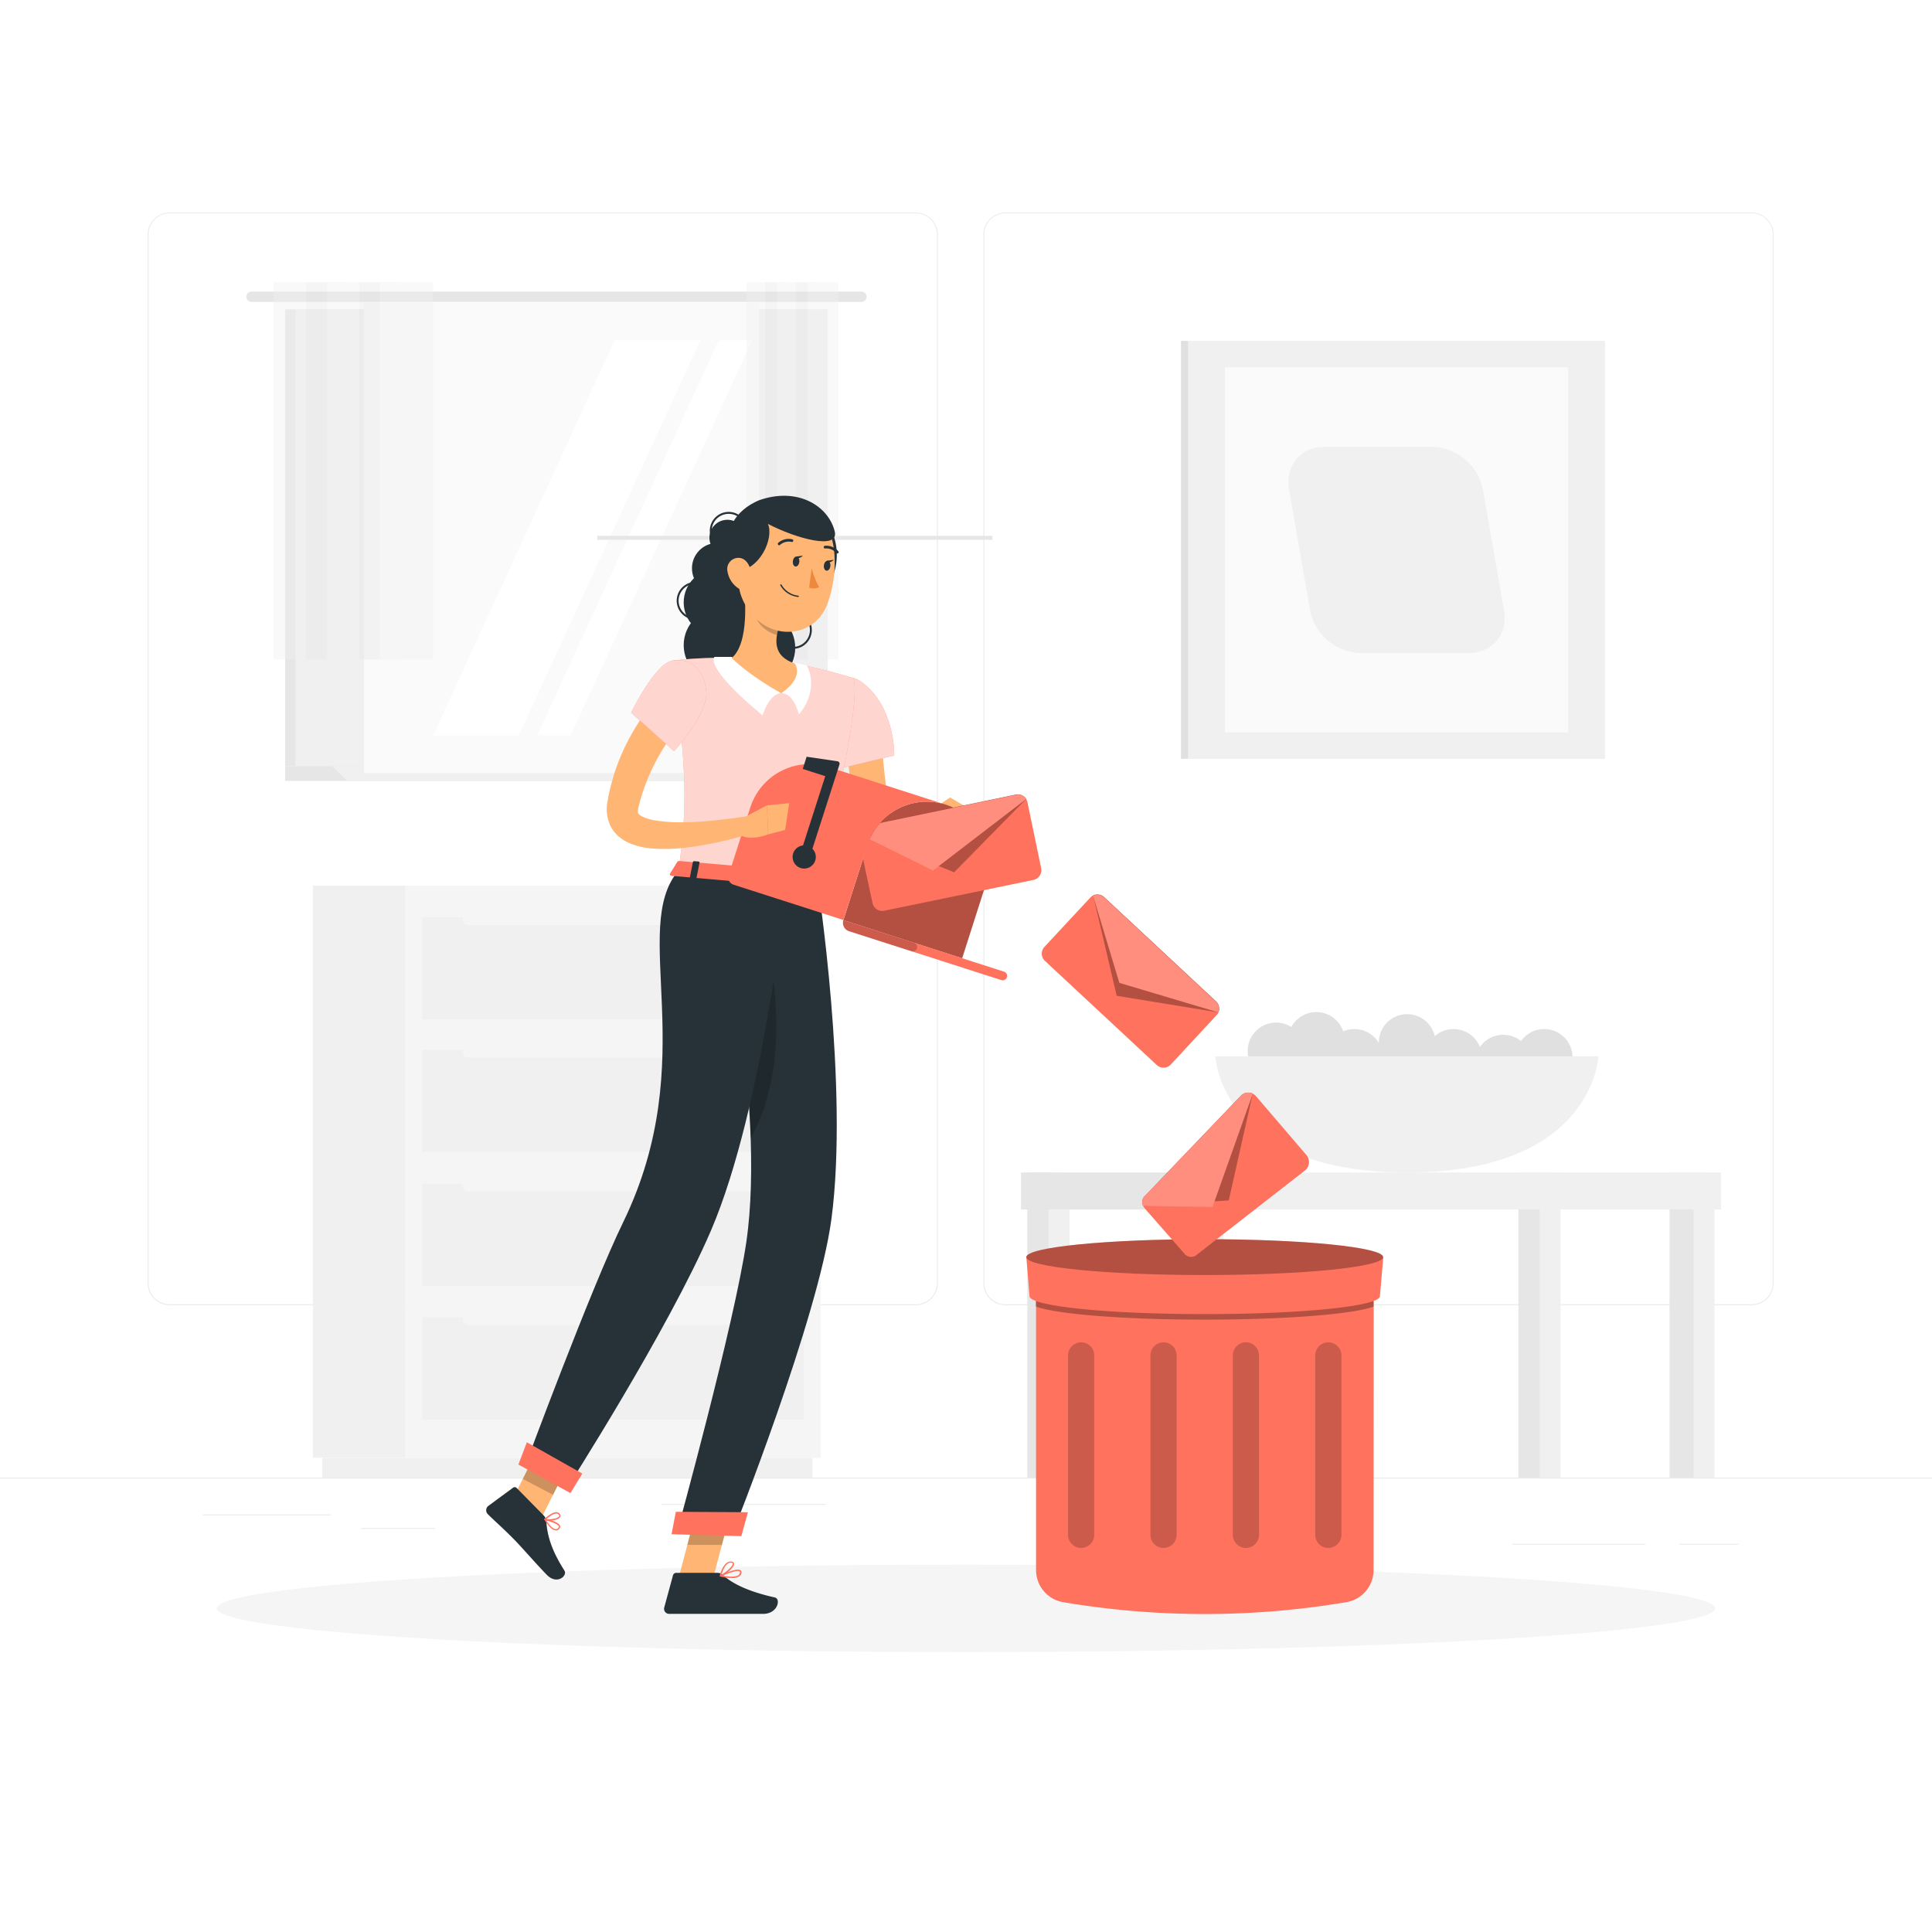 <svg class="animated" id="freepik_stories-inbox-cleanup" xmlns="http://www.w3.org/2000/svg" viewBox="0 0 500 500" version="1.1" xmlns:xlink="http://www.w3.org/1999/xlink" xmlns:svgjs="http://svgjs.com/svgjs"><style>svg#freepik_stories-inbox-cleanup:not(.animated) .animable {opacity: 0;}svg#freepik_stories-inbox-cleanup.animated #freepik--background-complete--inject-93 {animation: 1s 1 forwards cubic-bezier(.36,-0.01,.5,1.38) lightSpeedLeft,1.5s Infinite  linear floating;animation-delay: 0s,1s;}            @keyframes lightSpeedLeft {              from {                transform: translate3d(-50%, 0, 0) skewX(20deg);                opacity: 0;              }              60% {                transform: skewX(-10deg);                opacity: 1;              }              80% {                transform: skewX(2deg);              }              to {                opacity: 1;                transform: translate3d(0, 0, 0);              }            }                    @keyframes floating {                0% {                    opacity: 1;                    transform: translateY(0px);                }                50% {                    transform: translateY(-10px);                }                100% {                    opacity: 1;                    transform: translateY(0px);                }            }        </style><g id="freepik--background-complete--inject-93" class="animable" style="transform-origin: 250px 227.39px;"><rect y="382.4" width="500" height="0.25" style="fill: rgb(235, 235, 235); transform-origin: 250px 382.525px;" id="elklz51o9k8sm" class="animable"></rect><rect x="52.46" y="391.92" width="33.12" height="0.25" style="fill: rgb(235, 235, 235); transform-origin: 69.02px 392.045px;" id="elcwxyi53bpwg" class="animable"></rect><rect x="171.14" y="389.21" width="42.53" height="0.25" style="fill: rgb(235, 235, 235); transform-origin: 192.405px 389.335px;" id="el4wn1dfivwt4" class="animable"></rect><rect x="93.47" y="395.43" width="19.19" height="0.25" style="fill: rgb(235, 235, 235); transform-origin: 103.065px 395.555px;" id="el1knhwebc5oqi" class="animable"></rect><rect x="434.67" y="399.53" width="15.23" height="0.25" style="fill: rgb(235, 235, 235); transform-origin: 442.285px 399.655px;" id="elledktkbja5e" class="animable"></rect><rect x="391.47" y="399.53" width="34.29" height="0.25" style="fill: rgb(235, 235, 235); transform-origin: 408.615px 399.655px;" id="el5lfgdjka7zl" class="animable"></rect><rect x="308" y="392.33" width="23.83" height="0.25" style="fill: rgb(235, 235, 235); transform-origin: 319.915px 392.455px;" id="el2rx66xor2a4" class="animable"></rect><path d="M237,337.8H43.92a5.71,5.71,0,0,1-5.71-5.71V60.66A5.71,5.71,0,0,1,43.92,55H237a5.71,5.71,0,0,1,5.71,5.71V332.09A5.71,5.71,0,0,1,237,337.8ZM43.92,55.2a5.47,5.47,0,0,0-5.46,5.46V332.09a5.47,5.47,0,0,0,5.46,5.46H237a5.47,5.47,0,0,0,5.46-5.46V60.66A5.47,5.47,0,0,0,237,55.2Z" style="fill: rgb(235, 235, 235); transform-origin: 140.46px 196.4px;" id="el8r7djvayrz" class="animable"></path><path d="M453.31,337.8H260.21a5.72,5.72,0,0,1-5.71-5.71V60.66A5.72,5.72,0,0,1,260.21,55h193.1A5.71,5.71,0,0,1,459,60.66V332.09A5.71,5.71,0,0,1,453.31,337.8ZM260.21,55.2a5.47,5.47,0,0,0-5.46,5.46V332.09a5.47,5.47,0,0,0,5.46,5.46h193.1a5.47,5.47,0,0,0,5.46-5.46V60.66a5.47,5.47,0,0,0-5.46-5.46Z" style="fill: rgb(235, 235, 235); transform-origin: 356.75px 196.4px;" id="el86rvhy40ajm" class="animable"></path><g id="el4amc186194e"><rect x="307.5" y="88.22" width="107.87" height="108.16" style="fill: rgb(240, 240, 240); transform-origin: 361.435px 142.3px; transform: rotate(180deg);" class="animable"></rect></g><rect x="305.64" y="88.22" width="1.86" height="108.16" style="fill: rgb(224, 224, 224); transform-origin: 306.57px 142.3px;" id="el5hbhfffvzcu" class="animable"></rect><g id="el7a0xf3w87zx"><rect x="317.02" y="95.05" width="88.82" height="94.5" style="fill: rgb(250, 250, 250); transform-origin: 361.43px 142.3px; transform: rotate(180deg);" class="animable"></rect></g><path d="M352,169h28.13c6.1,0,10.18-4.94,9.11-11l-5.47-31.33a13.7,13.7,0,0,0-13-11H342.71c-6.1,0-10.18,4.94-9.11,11L339.07,158A13.69,13.69,0,0,0,352,169Z" style="fill: rgb(240, 240, 240); transform-origin: 361.42px 142.335px;" id="elmgd2prkn9v" class="animable"></path><rect x="80.97" y="229.22" width="24" height="148.05" style="fill: rgb(240, 240, 240); transform-origin: 92.97px 303.245px;" id="el38i71n9i51w" class="animable"></rect><rect x="83.42" y="377.28" width="126.86" height="5.11" style="fill: rgb(240, 240, 240); transform-origin: 146.85px 379.835px;" id="elq2y1bljry7l" class="animable"></rect><g id="elflpu893xwu7"><rect x="104.96" y="229.22" width="107.42" height="148.05" style="fill: rgb(245, 245, 245); transform-origin: 158.67px 303.245px; transform: rotate(180deg);" class="animable"></rect></g><g id="elzfgq0mms21n"><rect x="109.28" y="306.32" width="98.78" height="26.44" style="fill: rgb(240, 240, 240); transform-origin: 158.67px 319.54px; transform: rotate(180deg);" class="animable"></rect></g><g id="eldwtzh4485zn"><rect x="109.28" y="340.92" width="98.78" height="26.44" style="fill: rgb(240, 240, 240); transform-origin: 158.67px 354.14px; transform: rotate(180deg);" class="animable"></rect></g><rect x="119.8" y="304.69" width="77.76" height="3.63" rx="1.18" style="fill: rgb(245, 245, 245); transform-origin: 158.68px 306.505px;" id="elfm1n5eubtem" class="animable"></rect><rect x="119.8" y="339.3" width="77.76" height="3.63" rx="1.18" style="fill: rgb(245, 245, 245); transform-origin: 158.68px 341.115px;" id="elkwndosoru5k" class="animable"></rect><g id="el1gfkmq2o73y"><rect x="109.28" y="237.39" width="98.78" height="26.44" style="fill: rgb(240, 240, 240); transform-origin: 158.67px 250.61px; transform: rotate(180deg);" class="animable"></rect></g><g id="elt0y9hy8xqz"><rect x="109.28" y="271.71" width="98.78" height="26.44" style="fill: rgb(240, 240, 240); transform-origin: 158.67px 284.93px; transform: rotate(180deg);" class="animable"></rect></g><rect x="119.8" y="235.77" width="77.76" height="3.63" rx="1.18" style="fill: rgb(245, 245, 245); transform-origin: 158.68px 237.585px;" id="eltc2iawx1s6k" class="animable"></rect><rect x="119.8" y="270.09" width="77.76" height="3.63" rx="1.18" style="fill: rgb(245, 245, 245); transform-origin: 158.68px 271.905px;" id="eltdosex5yuvc" class="animable"></rect><rect x="73.79" y="80.06" width="134.71" height="118.26" style="fill: rgb(230, 230, 230); transform-origin: 141.145px 139.19px;" id="eldl1g4b4rjaf" class="animable"></rect><path d="M222.94,75.46H65.07a1.33,1.33,0,0,0-1.33,1.34h0a1.33,1.33,0,0,0,1.33,1.33H222.94a1.34,1.34,0,0,0,1.34-1.33h0A1.34,1.34,0,0,0,222.94,75.46Z" style="fill: rgb(230, 230, 230); transform-origin: 144.01px 76.795px;" id="eln7wqaef8wqp" class="animable"></path><rect x="76.46" y="80.06" width="137.76" height="118.26" style="fill: rgb(240, 240, 240); transform-origin: 145.34px 139.19px;" id="el5cjpmohnsh" class="animable"></rect><polygon points="208.5 198.32 73.79 198.32 73.79 202.11 212.44 202.11 208.5 198.32" style="fill: rgb(230, 230, 230); transform-origin: 143.115px 200.215px;" id="elirj71u7jv0a" class="animable"></polygon><polygon points="223.74 198.32 85.99 198.32 89.92 202.11 227.68 202.11 223.74 198.32" style="fill: rgb(240, 240, 240); transform-origin: 156.835px 200.215px;" id="el992w1stt5eu" class="animable"></polygon><g id="elsd0pv3us7a"><rect x="94.21" y="78.31" width="102.26" height="121.75" style="fill: rgb(250, 250, 250); transform-origin: 145.34px 139.185px; transform: rotate(90deg);" class="animable"></rect></g><polygon points="112.11 190.32 159.07 88.06 181.25 88.06 134.28 190.32 112.11 190.32" style="fill: rgb(255, 255, 255); transform-origin: 146.68px 139.19px;" id="elzy5temkgr3h" class="animable"></polygon><polygon points="139.04 190.32 186.01 88.06 194.65 88.06 147.69 190.32 139.04 190.32" style="fill: rgb(255, 255, 255); transform-origin: 166.845px 139.19px;" id="ellyyeamdc9ap" class="animable"></polygon><g id="elo5kb0ttiwxe"><rect x="154.58" y="138.68" width="102.26" height="1.02" style="fill: rgb(230, 230, 230); transform-origin: 205.71px 139.19px; transform: rotate(90deg);" class="animable"></rect></g><g id="el4k4rqhatmeg"><g style="opacity: 0.4; transform-origin: 91.445px 121.865px;" class="animable"><rect x="70.79" y="73.07" width="13.77" height="97.59" style="fill: rgb(240, 240, 240); transform-origin: 77.675px 121.865px;" id="eloi1ic29u7md" class="animable"></rect><rect x="79.2" y="73.07" width="10.73" height="97.59" style="fill: rgb(230, 230, 230); transform-origin: 84.565px 121.865px;" id="elf1y0jzssquu" class="animable"></rect><rect x="84.56" y="73.07" width="13.77" height="97.59" style="fill: rgb(240, 240, 240); transform-origin: 91.445px 121.865px;" id="el7p1kr3yplqt" class="animable"></rect><rect x="92.97" y="73.07" width="10.73" height="97.59" style="fill: rgb(230, 230, 230); transform-origin: 98.335px 121.865px;" id="el29zn3vnevkx" class="animable"></rect><rect x="98.33" y="73.07" width="13.77" height="97.59" style="fill: rgb(240, 240, 240); transform-origin: 105.215px 121.865px;" id="elsbltdhbtjm" class="animable"></rect></g></g><g id="el5nhv1lz82kd"><g style="opacity: 0.4; transform-origin: 205.065px 121.865px;" class="animable"><rect x="193.16" y="73.07" width="7.94" height="97.59" style="fill: rgb(240, 240, 240); transform-origin: 197.13px 121.865px;" id="el1k16aclul7h" class="animable"></rect><rect x="198" y="73.07" width="6.18" height="97.59" style="fill: rgb(230, 230, 230); transform-origin: 201.09px 121.865px;" id="eltw8oys9tqcf" class="animable"></rect><rect x="201.09" y="73.07" width="7.94" height="97.59" style="fill: rgb(240, 240, 240); transform-origin: 205.06px 121.865px;" id="elct2rvffhhh" class="animable"></rect><rect x="205.94" y="73.07" width="6.18" height="97.59" style="fill: rgb(230, 230, 230); transform-origin: 209.03px 121.865px;" id="el89lhjphbbf" class="animable"></rect><rect x="209.03" y="73.07" width="7.94" height="97.59" style="fill: rgb(240, 240, 240); transform-origin: 213px 121.865px;" id="elxbcftsrmv2" class="animable"></rect></g></g><path d="M356.85,269.21a7.34,7.34,0,1,0,7.92-6.72A7.35,7.35,0,0,0,356.85,269.21Z" style="fill: rgb(224, 224, 224); transform-origin: 364.166px 269.805px;" id="elvatai30bqv8" class="animable"></path><g id="elmpg1ec1y6fr"><circle cx="376.17" cy="273.66" r="7.35" style="fill: rgb(224, 224, 224); transform-origin: 376.17px 273.66px; transform: rotate(-8.37deg);" class="animable"></circle></g><path d="M381.72,274.55a7.34,7.34,0,1,0,7.92-6.72A7.33,7.33,0,0,0,381.72,274.55Z" style="fill: rgb(224, 224, 224); transform-origin: 389.036px 275.145px;" id="el1mk9akrw6ys" class="animable"></path><path d="M343.2,273.06a7.34,7.34,0,1,0,7.92-6.72A7.35,7.35,0,0,0,343.2,273.06Z" style="fill: rgb(224, 224, 224); transform-origin: 350.516px 273.655px;" id="el77o738upghu" class="animable"></path><g id="elcie180odktf"><circle cx="399.63" cy="273.66" r="7.35" style="fill: rgb(224, 224, 224); transform-origin: 399.63px 273.66px; transform: rotate(-8.37deg);" class="animable"></circle></g><g id="el4ktakktzu8r"><circle cx="340.66" cy="269.27" r="7.35" style="fill: rgb(224, 224, 224); transform-origin: 340.66px 269.27px; transform: rotate(-40.539deg);" class="animable"></circle></g><path d="M322.92,271.39a7.34,7.34,0,1,0,7.92-6.72A7.35,7.35,0,0,0,322.92,271.39Z" style="fill: rgb(224, 224, 224); transform-origin: 330.236px 271.985px;" id="elhcb86d7d92" class="animable"></path><path d="M314.53,273.37s1.26,30.07,49.58,30.07,49.58-30.07,49.58-30.07Z" style="fill: rgb(240, 240, 240); transform-origin: 364.11px 288.405px;" id="eluc8w2sxisgc" class="animable"></path><rect x="432.07" y="303.44" width="9.19" height="78.95" style="fill: rgb(230, 230, 230); transform-origin: 436.665px 342.915px;" id="elhin8lf2sg0v" class="animable"></rect><rect x="438.3" y="303.44" width="5.41" height="78.95" style="fill: rgb(240, 240, 240); transform-origin: 441.005px 342.915px;" id="el05wjd2ex5qhh" class="animable"></rect><rect x="392.97" y="303.44" width="9.19" height="78.95" style="fill: rgb(230, 230, 230); transform-origin: 397.565px 342.915px;" id="eljfgim1fhpcs" class="animable"></rect><rect x="398.47" y="303.44" width="5.41" height="78.95" style="fill: rgb(240, 240, 240); transform-origin: 401.175px 342.915px;" id="elg2tdv7kbf19" class="animable"></rect><g id="elxsujpi41bbc"><rect x="314.93" y="303.44" width="130.46" height="9.57" style="fill: rgb(240, 240, 240); transform-origin: 380.16px 308.225px; transform: rotate(180deg);" class="animable"></rect></g><rect x="265.87" y="303.44" width="9.19" height="78.95" style="fill: rgb(230, 230, 230); transform-origin: 270.465px 342.915px;" id="elgwiz3hgm8iv" class="animable"></rect><rect x="271.37" y="303.44" width="5.41" height="78.95" style="fill: rgb(240, 240, 240); transform-origin: 274.075px 342.915px;" id="elqc6yfvgaax" class="animable"></rect><g id="elmlyy2yc4sh"><rect x="264.23" y="303.44" width="46.77" height="9.57" style="fill: rgb(230, 230, 230); transform-origin: 287.615px 308.225px; transform: rotate(180deg);" class="animable"></rect></g><rect x="304.96" y="303.44" width="9.19" height="78.95" style="fill: rgb(230, 230, 230); transform-origin: 309.555px 342.915px;" id="els9cl95f7ehj" class="animable"></rect><rect x="311.2" y="303.44" width="5.41" height="78.95" style="fill: rgb(240, 240, 240); transform-origin: 313.905px 342.915px;" id="elnxajxf35xbd" class="animable"></rect></g><g id="freepik--Shadow--inject-93" class="animable" style="transform-origin: 250px 416.24px;"><ellipse id="freepik--path--inject-93" cx="250" cy="416.24" rx="193.89" ry="11.32" style="fill: rgb(245, 245, 245); transform-origin: 250px 416.24px;" class="animable"></ellipse></g><g id="freepik--Trash--inject-93" class="animable" style="transform-origin: 311.805px 369.205px;"><path d="M355.48,406.31a8.44,8.44,0,0,1-7.05,8.33,220.3,220.3,0,0,1-73.3,0,8.43,8.43,0,0,1-7-8.33v-81h87.39Z" style="fill: rgb(255, 114, 94); transform-origin: 311.825px 371.51px;" id="el4h4mto1j53m" class="animable"></path><g id="elstc678qxd4"><path d="M268.08,326.77v11.37c5.26,1.95,22.53,3.38,43.7,3.38s38.47-1.43,43.7-3.38V326.77Z" style="opacity: 0.3; transform-origin: 311.78px 334.145px;" class="animable"></path></g><path d="M357.12,335.44c0,2.57-19.84,4.65-45.34,4.65s-45.34-2.08-45.34-4.65l-.83-10.1H358Z" style="fill: rgb(255, 114, 94); transform-origin: 311.805px 332.715px;" id="ela8hahyw1zzf" class="animable"></path><ellipse cx="311.78" cy="325.34" rx="46.17" ry="4.64" style="fill: rgb(255, 114, 94); transform-origin: 311.78px 325.34px;" id="el49by05pmpx" class="animable"></ellipse><g id="elwtjlui1szao"><ellipse cx="311.78" cy="325.34" rx="46.17" ry="4.64" style="opacity: 0.3; transform-origin: 311.78px 325.34px;" class="animable"></ellipse></g><g id="eledgmav2ochb"><path d="M279.8,400.61h0a3.4,3.4,0,0,1-3.39-3.39V350.78a3.4,3.4,0,0,1,3.39-3.39h0a3.41,3.41,0,0,1,3.39,3.39v46.44A3.41,3.41,0,0,1,279.8,400.61Z" style="opacity: 0.2; transform-origin: 279.8px 374px;" class="animable"></path></g><g id="elfi90sbgbgk"><path d="M343.77,400.61h0a3.4,3.4,0,0,1-3.39-3.39V350.78a3.4,3.4,0,0,1,3.39-3.39h0a3.41,3.41,0,0,1,3.39,3.39v46.44A3.41,3.41,0,0,1,343.77,400.61Z" style="opacity: 0.2; transform-origin: 343.77px 374px;" class="animable"></path></g><g id="eldyfvbdchsmu"><path d="M322.44,400.61h0a3.41,3.41,0,0,1-3.39-3.39V350.78a3.41,3.41,0,0,1,3.39-3.39h0a3.4,3.4,0,0,1,3.39,3.39v46.44A3.4,3.4,0,0,1,322.44,400.61Z" style="opacity: 0.2; transform-origin: 322.44px 374px;" class="animable"></path></g><g id="elw6unpim3hx"><path d="M301.12,400.61h0a3.41,3.41,0,0,1-3.39-3.39V350.78a3.41,3.41,0,0,1,3.39-3.39h0a3.4,3.4,0,0,1,3.39,3.39v46.44A3.4,3.4,0,0,1,301.12,400.61Z" style="opacity: 0.2; transform-origin: 301.12px 374px;" class="animable"></path></g></g><g id="freepik--Character--inject-93" class="animable" style="transform-origin: 193.238px 272.987px;"><path d="M192.88,139.16a4.64,4.64,0,1,1-4.64-4.64A4.64,4.64,0,0,1,192.88,139.16Z" style="fill: rgb(38, 50, 56); transform-origin: 188.24px 139.16px;" id="el523spta2dmx" class="animable"></path><path d="M184.51,139.83a.24.24,0,0,1-.22-.13,4.88,4.88,0,0,1,8.58-4.67.26.26,0,0,1-.1.34.25.25,0,0,1-.34-.1,4.38,4.38,0,0,0-7.7,4.19.25.25,0,0,1-.1.34A.27.27,0,0,1,184.51,139.83Z" style="fill: rgb(38, 50, 56); transform-origin: 188.297px 136.155px;" id="elu5s74tham7" class="animable"></path><path d="M180,160.36a4.89,4.89,0,0,1-3.91-7.8,4.88,4.88,0,0,1,3.21-1.91.24.24,0,0,1,.28.21.25.25,0,0,1-.21.28,4.38,4.38,0,0,0,1.27,8.67.25.25,0,0,1,.08.5A5.81,5.81,0,0,1,180,160.36Z" style="fill: rgb(38, 50, 56); transform-origin: 178.032px 155.503px;" id="el3is53sdpjzc" class="animable"></path><path d="M205.21,167.92a4.83,4.83,0,0,1-2.64-.79.26.26,0,0,1-.08-.35.26.26,0,0,1,.35-.07,4.38,4.38,0,0,0,4.77-7.35.26.26,0,0,1-.08-.35.26.26,0,0,1,.35-.07,4.89,4.89,0,0,1,1.44,6.75,4.82,4.82,0,0,1-3.08,2.12A5.15,5.15,0,0,1,205.21,167.92Z" style="fill: rgb(38, 50, 56); transform-origin: 206.278px 163.41px;" id="elkve7ltoskwc" class="animable"></path><circle cx="185.64" cy="147.07" r="6.56" style="fill: rgb(38, 50, 56); transform-origin: 185.64px 147.07px;" id="elbxcrkijngci" class="animable"></circle><g id="elygej6b29uqb"><circle cx="185.64" cy="155.9" r="8.7" style="fill: rgb(38, 50, 56); transform-origin: 185.64px 155.9px; transform: rotate(-45deg);" class="animable"></circle></g><circle cx="186.56" cy="166.96" r="9.62" style="fill: rgb(38, 50, 56); transform-origin: 186.56px 166.96px;" id="ela941xa5fjoo" class="animable"></circle><g id="elo640hf9qaqt"><circle cx="196.19" cy="167.63" r="9.62" style="fill: rgb(38, 50, 56); transform-origin: 196.19px 167.63px; transform: rotate(-76.72deg);" class="animable"></circle></g><path d="M228.09,187.46c0,.78,0,1.77.07,2.67s.07,1.86.13,2.79c.13,1.86.26,3.74.46,5.61q.54,5.63,1.51,11.21c.17.92.32,1.86.51,2.78l.44,2.27c.11.36,0,.29-.14.28s0,.18.59.18A12.58,12.58,0,0,0,236,214c.8-.36,1.62-.75,2.44-1.17s1.65-.9,2.4-1.32l2.92,3.37a28.1,28.1,0,0,1-2.22,2.27,25.67,25.67,0,0,1-2.44,2.05,22.09,22.09,0,0,1-2.83,1.81,13.55,13.55,0,0,1-3.58,1.34,9.12,9.12,0,0,1-2.35.2,7.64,7.64,0,0,1-2.78-.7,7.34,7.34,0,0,1-2.43-1.84,8.81,8.81,0,0,1-1.4-2.25,12.65,12.65,0,0,1-.66-1.93l-.39-1.46c-.28-1-.51-1.95-.75-2.93a111.47,111.47,0,0,1-2.16-11.92c-.25-2-.45-4-.57-6.05-.06-1-.11-2-.14-3.06s0-2,0-3.19Z" style="fill: rgb(255, 181, 115); transform-origin: 231.403px 204.89px;" id="elief3r56jg8t" class="animable"></path><path d="M223.24,176.68c8.53,6.53,8.19,18.84,8.19,18.84l-15.26,3.65s-4.68-12.38-2.78-16.91C215.37,177.54,218.44,173,223.24,176.68Z" style="fill: rgb(255, 114, 94); transform-origin: 222.184px 187.252px;" id="eltxl752578qk" class="animable"></path><g id="el8sdvr1w63s6"><path d="M223.24,176.68c8.53,6.53,8.19,18.84,8.19,18.84l-15.26,3.65s-4.68-12.38-2.78-16.91C215.37,177.54,218.44,173,223.24,176.68Z" style="fill: rgb(255, 255, 255); opacity: 0.7; transform-origin: 222.184px 187.252px;" class="animable"></path></g><path d="M240.27,212.66l2.52-4.24,6.32,6.76s-4.53,2.9-9.23.83Z" style="fill: rgb(255, 181, 115); transform-origin: 244.495px 212.588px;" id="elxap9s5482vg" class="animable"></path><polygon points="245.9 206.39 254.01 211.17 249.11 215.18 242.79 208.42 245.9 206.39" style="fill: rgb(255, 181, 115); transform-origin: 248.4px 210.785px;" id="elnt8xk6pgk7e" class="animable"></polygon><polygon points="175.49 408.86 184.21 409.7 189.63 389.27 180.9 388.43 175.49 408.86" style="fill: rgb(255, 181, 115); transform-origin: 182.56px 399.065px;" id="el3i7cjrrir53" class="animable"></polygon><polygon points="130.79 391.69 138.62 395.79 147.93 377.33 140.1 373.23 130.79 391.69" style="fill: rgb(255, 181, 115); transform-origin: 139.36px 384.51px;" id="elxcacd6vsymr" class="animable"></polygon><path d="M140.71,392.2l-7-7.11a.69.69,0,0,0-.92-.08l-6.43,4.73a1.43,1.43,0,0,0-.12,2.12c2.48,2.44,3.8,3.49,6.88,6.62,1.9,1.92,5.8,6.45,8.42,9.11s5.38.21,4.53-1.13c-3.82-6-4.46-9.77-4.7-12.82A2.31,2.31,0,0,0,140.71,392.2Z" style="fill: rgb(38, 50, 56); transform-origin: 136.027px 396.824px;" id="elqym6u2x4rf" class="animable"></path><path d="M185.57,407.05H175a.87.87,0,0,0-.83.64L171.91,416a1.31,1.31,0,0,0,1.29,1.67c3.71,0,5.47,0,10.1,0h14.17c3.85,0,4.66-3.89,3.06-4.25-7.14-1.58-11.26-3.76-13.46-5.84A2.21,2.21,0,0,0,185.57,407.05Z" style="fill: rgb(38, 50, 56); transform-origin: 186.582px 412.36px;" id="el5wnu5cj01j9" class="animable"></path><g id="eleq902up9xy"><polygon points="189.62 389.28 186.83 399.81 177.88 399.81 180.89 388.44 189.62 389.28" style="opacity: 0.2; transform-origin: 183.75px 394.125px;" class="animable"></polygon></g><g id="elw96jnw2787"><polygon points="140.09 373.23 147.93 377.34 143.13 386.85 135.29 382.74 140.09 373.23" style="opacity: 0.2; transform-origin: 141.61px 380.04px;" class="animable"></polygon></g><path d="M220.66,175.42s3.86,1.69-9.08,52.89l-35.94-3.11c1.87-14.57,2.66-23.59-1.73-54.22a107.55,107.55,0,0,1,15.44-.69,115.37,115.37,0,0,1,16.32,1.41A152.47,152.47,0,0,1,220.66,175.42Z" style="fill: rgb(255, 114, 94); transform-origin: 197.554px 199.28px;" id="el9vt597y0n8c" class="animable"></path><g id="eljnv6qn7xrd"><path d="M220.66,175.42s3.86,1.69-9.08,52.89l-35.94-3.11c1.87-14.57,2.66-23.59-1.73-54.22a107.55,107.55,0,0,1,15.44-.69,115.37,115.37,0,0,1,16.32,1.41A152.47,152.47,0,0,1,220.66,175.42Z" style="fill: rgb(255, 255, 255); opacity: 0.7; transform-origin: 197.554px 199.28px;" class="animable"></path></g><path d="M189.35,170s-2,0-4.45,0c-1.45,2.23,4.67,8.74,12.45,15.14,1.88-5.83,4.84-5.81,4.84-5.81Z" style="fill: rgb(255, 255, 255); transform-origin: 193.438px 177.57px;" id="el49xiyywdvme" class="animable"></path><path d="M205.66,171.57s.91.13,3.09.63c1.44,2.23,2.25,7.81-2,12.67-1.67-6-4.55-5.46-4.55-5.46Z" style="fill: rgb(255, 255, 255); transform-origin: 206.054px 178.22px;" id="el12utieiwairn" class="animable"></path><path d="M192.55,152.05c.58,5.34.77,15-3.2,18.24,0,0,4.24,4.34,12.84,9.12,6.24-4.32,3.48-7.71,3.48-7.71-5.74-1.9-5.21-6.23-3.84-10.23Z" style="fill: rgb(255, 181, 115); transform-origin: 197.814px 165.73px;" id="elfjdyrlpijm" class="animable"></path><g id="elqx0debed3u"><path d="M196.34,155.9l5.49,5.57a16.7,16.7,0,0,0-.76,2.85c-2.2-.51-5.4-2.81-5.44-5.17A9.25,9.25,0,0,1,196.34,155.9Z" style="opacity: 0.2; transform-origin: 198.73px 160.11px;" class="animable"></path></g><path d="M213.17,134.63c3.68,3.26,4.76,11.2,1.26,16.59A73,73,0,0,1,213.17,134.63Z" style="fill: rgb(38, 50, 56); transform-origin: 214.84px 142.925px;" id="elyezmhuebr2" class="animable"></path><path d="M191.43,140.84c-.64,8.79-1.09,12.5,2.71,17.57,5.72,7.63,16.66,6.48,19.91-1.94,2.93-7.59,3.48-20.69-4.59-25.31A12,12,0,0,0,191.43,140.84Z" style="fill: rgb(255, 181, 115); transform-origin: 203.513px 146.519px;" id="elbvjtsczob1t" class="animable"></path><path d="M190.26,147.92c6.5-.25,10.1-8.75,8.47-12.34,7.37,3.84,18.53,6.86,17.29,1.92-1.67-6.67-9.74-11.56-19.67-8C190.6,132,185.68,137.5,190.26,147.92Z" style="fill: rgb(38, 50, 56); transform-origin: 202.286px 138.112px;" id="el91ad231phas" class="animable"></path><path d="M188.28,147.91a6.5,6.5,0,0,0,2.58,4.19c1.84,1.31,3.52-.15,3.65-2.28.12-1.93-.69-4.93-2.85-5.39A2.89,2.89,0,0,0,188.28,147.91Z" style="fill: rgb(255, 181, 115); transform-origin: 191.364px 148.486px;" id="elf6ndjwbw0rl" class="animable"></path><path d="M211.58,228.31s8.13,53.05,3.6,87.13c-3.43,25.75-25.56,81.31-25.56,81.31l-14.37-.39s14.84-53.85,17.91-75c5.25-36.22-7.9-95.29-7.9-95.29Z" style="fill: rgb(38, 50, 56); transform-origin: 195.902px 311.41px;" id="elk5xl8uir9w" class="animable"></path><g id="ellida7ps5b2"><path d="M197.56,239.18l-7.67,12.09a370.91,370.91,0,0,1,4.39,43.3C205.06,275.27,200,249.39,197.56,239.18Z" style="opacity: 0.2; transform-origin: 195.395px 266.875px;" class="animable"></path></g><polygon points="191.86 397.55 173.8 397.06 174.9 391.25 193.56 391.36 191.86 397.55" style="fill: rgb(255, 114, 94); transform-origin: 183.68px 394.4px;" id="elujkrn6v7lj7" class="animable"></polygon><path d="M203.72,227.74s-6,58.74-19.71,90.7c-11.09,25.8-37.53,67.07-37.53,67.07l-10.56-6.18s17-45.89,25.39-63.09c20.47-42.17,1.43-76,14.33-91Z" style="fill: rgb(38, 50, 56); transform-origin: 169.82px 305.375px;" id="elhqqnija4pw8" class="animable"></path><polygon points="147.63 386.41 134.16 379.02 136.35 373.26 150.7 381.36 147.63 386.41" style="fill: rgb(255, 114, 94); transform-origin: 142.43px 379.835px;" id="elkgtqhct8ee" class="animable"></polygon><path d="M175.28,223.05l-1.9,3.08c-.14.23.13.52.55.55l37.69,3.26c.32,0,.61-.11.64-.31l.61-3.19c0-.22-.23-.43-.58-.46l-36.4-3.15A.68.68,0,0,0,175.28,223.05Z" style="fill: rgb(255, 114, 94); transform-origin: 193.106px 226.381px;" id="elr4aawhf8pmc" class="animable"></path><path d="M179.82,227.54l-1-.08c-.19,0-.33-.13-.31-.25l.82-4.14c0-.13.21-.21.4-.19l1,.08c.2,0,.34.13.31.25l-.81,4.14C180.19,227.47,180,227.56,179.82,227.54Z" style="fill: rgb(38, 50, 56); transform-origin: 179.776px 225.21px;" id="elhlj8w1u9mrt" class="animable"></path><path d="M208.85,230.05l-1-.08c-.2,0-.34-.13-.31-.25l.82-4.14c0-.12.2-.21.39-.19l1,.08c.19,0,.33.13.31.25l-.82,4.14C209.22,230,209,230.07,208.85,230.05Z" style="fill: rgb(38, 50, 56); transform-origin: 208.799px 227.72px;" id="elraladqk8vr" class="animable"></path><path d="M194.33,228.8l-1-.09c-.19,0-.33-.13-.31-.25l.82-4.14c0-.12.2-.21.4-.19l1,.09c.19,0,.33.13.31.25l-.82,4.14C194.71,228.73,194.53,228.81,194.33,228.8Z" style="fill: rgb(38, 50, 56); transform-origin: 194.285px 226.464px;" id="elr7u0jslouuk" class="animable"></path><path d="M205.2,145.21c-.1.71.2,1.34.66,1.4s.92-.46,1-1.17-.21-1.34-.67-1.4S205.29,144.5,205.2,145.21Z" style="fill: rgb(38, 50, 56); transform-origin: 206.027px 145.325px;" id="elrkow01cx4vq" class="animable"></path><path d="M213.22,146.29c-.09.71.21,1.34.67,1.4s.92-.46,1-1.17-.2-1.34-.66-1.4S213.32,145.58,213.22,146.29Z" style="fill: rgb(38, 50, 56); transform-origin: 214.054px 146.405px;" id="eltdwscezsle" class="animable"></path><path d="M214,145.13l1.78-.26S214.74,146.08,214,145.13Z" style="fill: rgb(38, 50, 56); transform-origin: 214.89px 145.182px;" id="elx5ro5xmynqa" class="animable"></path><path d="M210.07,147.07a19.38,19.38,0,0,0,1.92,4.87,3.08,3.08,0,0,1-2.59.14Z" style="fill: rgb(237, 137, 62); transform-origin: 210.695px 149.685px;" id="elb6hzu4c4ukj" class="animable"></path><path d="M205.24,154.2a5.83,5.83,0,0,1-3.3-2.73.18.18,0,0,1,.08-.23.18.18,0,0,1,.24.08,5.7,5.7,0,0,0,4.31,2.84.17.17,0,0,1,0,.34A6.1,6.1,0,0,1,205.24,154.2Z" style="fill: rgb(38, 50, 56); transform-origin: 204.332px 152.861px;" id="el80q2yjr01h9" class="animable"></path><path d="M201.55,141.1a.39.39,0,0,1-.15-.11.34.34,0,0,1,0-.49,4.06,4.06,0,0,1,3.66-.92.34.34,0,0,1,.23.43.35.35,0,0,1-.43.24,3.4,3.4,0,0,0-3,.78A.38.38,0,0,1,201.55,141.1Z" style="fill: rgb(38, 50, 56); transform-origin: 203.301px 140.287px;" id="elixfq9h76hcm" class="animable"></path><path d="M216.59,143.23a.42.42,0,0,1-.14-.09,3.44,3.44,0,0,0-2.87-1.2.33.33,0,0,1-.4-.29.35.35,0,0,1,.29-.4,4.11,4.11,0,0,1,3.49,1.42.35.35,0,0,1-.37.56Z" style="fill: rgb(38, 50, 56); transform-origin: 215.109px 142.239px;" id="elicsncnsyj7" class="animable"></path><path d="M224.5,218.68a16.13,16.13,0,1,1,30.72,9.86L249,248l-30.72-9.87Z" style="fill: rgb(255, 114, 94); transform-origin: 237.136px 227.739px;" id="elns38pfduv5g" class="animable"></path><g id="elufsgje6eb1r"><path d="M224.5,218.68a16.13,16.13,0,1,1,30.72,9.86L249,248l-30.72-9.87Z" style="opacity: 0.3; transform-origin: 237.136px 227.739px;" class="animable"></path></g><path d="M194.19,208.94l-5.62,17.5a2,2,0,0,0,1.3,2.53l28.4,9.12,6.24-19.42a16.13,16.13,0,0,1,20.28-10.42l-30.31-9.74a16.15,16.15,0,0,0-20.29,10.43Z" style="fill: rgb(255, 114, 94); transform-origin: 216.63px 217.916px;" id="elcvhxqpqmo1s" class="animable"></path><path d="M209.43,222.21l7.83-24.37a.64.64,0,0,0-.51-.82l-8-1.18-1,3.16,5.83,1.87-6.6,20.54Z" style="fill: rgb(38, 50, 56); transform-origin: 212.134px 209.025px;" id="eleykq17u99u" class="animable"></path><path d="M205.27,220.87a3,3,0,1,0,3.78-1.94A3,3,0,0,0,205.27,220.87Z" style="fill: rgb(38, 50, 56); transform-origin: 208.127px 221.785px;" id="el1rgmetohpdq" class="animable"></path><path d="M219.75,241l39.4,12.65a1.14,1.14,0,0,0,1.44-.74h0a1.13,1.13,0,0,0-.74-1.44l-41.58-13.35h0A2.29,2.29,0,0,0,219.75,241Z" style="fill: rgb(255, 114, 94); transform-origin: 239.405px 245.913px;" id="eln1ct8wb302" class="animable"></path><g id="elm6kbiv82nhd"><path d="M219.75,241l16.1,5.17a1.15,1.15,0,0,0,1.45-.74h0a1.15,1.15,0,0,0-.74-1.44l-18.29-5.87h0A2.29,2.29,0,0,0,219.75,241Z" style="opacity: 0.2; transform-origin: 227.757px 242.173px;" class="animable"></path></g><path d="M178.14,185.1l-.55.61-.62.71c-.42.48-.84,1-1.24,1.49-.82,1-1.6,2.07-2.33,3.15A53.61,53.61,0,0,0,166.34,205c-.4,1.24-.77,2.48-1.06,3.75-.1.37-.11.52-.16.69a4.2,4.2,0,0,0,0,.44,2.3,2.3,0,0,0,0,.47c0,.18.34.6,1.16,1a12.71,12.71,0,0,0,3.09.94,42.34,42.34,0,0,0,7.78.51c2.72,0,5.48-.24,8.24-.53s5.56-.65,8.27-1.06l1.09,4.33a91.59,91.59,0,0,1-17.15,3.81,43,43,0,0,1-9.25.2,19,19,0,0,1-5.14-1.22,11.51,11.51,0,0,1-2.76-1.58,9,9,0,0,1-2.4-2.87,10.2,10.2,0,0,1-.77-6.73c.24-1.53.59-3,1-4.54A52,52,0,0,1,161.4,194a59.39,59.39,0,0,1,4.51-8c.86-1.27,1.78-2.5,2.74-3.71.49-.6,1-1.19,1.5-1.78l.81-.87c.29-.31.52-.56.92-.94Z" style="fill: rgb(255, 181, 115); transform-origin: 175.887px 199.205px;" id="elnw8v5xjgnm" class="animable"></path><path d="M191.48,212.13l7-3.71.31,7.52s-5,2.07-7.86-.21Z" style="fill: rgb(255, 181, 115); transform-origin: 194.86px 212.61px;" id="elvxxt2es4n" class="animable"></path><polygon points="204.25 207.85 203.2 214.78 198.8 215.94 198.49 208.42 204.25 207.85" style="fill: rgb(255, 181, 115); transform-origin: 201.37px 211.895px;" id="elojt8o6qs9b" class="animable"></polygon><path d="M173.91,171c-4.41.78-10.58,13.42-10.58,13.42l11.11,10s8.83-9.64,8.36-15.38C182.4,174.19,179.52,170,173.91,171Z" style="fill: rgb(255, 114, 94); transform-origin: 173.074px 182.636px;" id="ell61o9y22ikk" class="animable"></path><g id="elnihgge6ag9"><path d="M173.91,171c-4.41.78-10.58,13.42-10.58,13.42l11.11,10s8.83-9.64,8.36-15.38C182.4,174.19,179.52,170,173.91,171Z" style="fill: rgb(255, 255, 255); opacity: 0.7; transform-origin: 173.074px 182.636px;" class="animable"></path></g><path d="M144.15,396.06a1.34,1.34,0,0,1-.35,0c-1.11-.06-2.29-1.76-2.9-2.76a.17.17,0,0,1,0-.19.16.16,0,0,1,.18-.07c.36.07,3.47.77,3.86,1.82a.7.7,0,0,1-.12.68A1.32,1.32,0,0,1,144.15,396.06Zm-2.73-2.54c.89,1.37,1.77,2.19,2.4,2.23a.83.83,0,0,0,.72-.39.32.32,0,0,0,.07-.34C144.37,394.38,142.5,393.78,141.42,393.52Z" style="fill: rgb(255, 114, 94); transform-origin: 142.926px 394.553px;" id="elboyeefbqnm" class="animable"></path><path d="M143.83,393.3a6.32,6.32,0,0,1-2.83.12.18.18,0,0,1-.12-.13.18.18,0,0,1,0-.17c.08-.07,1.9-1.85,3.17-1.76a1,1,0,0,1,.8.42.72.72,0,0,1,.08.88A2,2,0,0,1,143.83,393.3Zm-2.41-.16c1,.14,2.87-.11,3.26-.68.06-.09.11-.23-.07-.46a.67.67,0,0,0-.54-.29C143.2,391.65,141.94,392.67,141.42,393.14Z" style="fill: rgb(255, 114, 94); transform-origin: 142.951px 392.441px;" id="elhnhxe9ovde5" class="animable"></path><path d="M189.3,408.39a13.91,13.91,0,0,1-2.87-.37.17.17,0,0,1,0-.32c.43-.21,4.26-2,5.22-1.32a.58.58,0,0,1,.25.54,1.28,1.28,0,0,1-.52,1A3.49,3.49,0,0,1,189.3,408.39Zm-2.27-.6c1.13.21,3.23.49,4.1-.16a1,1,0,0,0,.38-.73.22.22,0,0,0-.1-.23C190.87,406.3,188.61,407.09,187,407.79Z" style="fill: rgb(255, 114, 94); transform-origin: 189.11px 407.315px;" id="elqbrbhduf90h" class="animable"></path><path d="M186.46,408a.21.21,0,0,1-.11,0,.2.2,0,0,1-.06-.18c0-.16.91-3.93,3-3.69.52.07.66.32.69.53.13,1-2.28,2.89-3.43,3.37Zm2.62-3.57c-1.32,0-2.09,2.2-2.35,3.08,1.25-.66,3-2.23,2.89-2.84,0-.05,0-.19-.39-.23Z" style="fill: rgb(255, 114, 94); transform-origin: 188.136px 406.075px;" id="elaqbllucv2h5" class="animable"></path><path d="M206,144.05l1.77-.26S206.72,145,206,144.05Z" style="fill: rgb(38, 50, 56); transform-origin: 206.885px 144.102px;" id="elzqpo15q73wp" class="animable"></path></g><g id="freepik--E-mails--inject-93" class="animable" style="transform-origin: 281.057px 265.43px;"><path d="M267.53,227.71l-38.72,8a2.58,2.58,0,0,1-3-2L224,225.31l-.65-3.1,1.14-3.54a12.72,12.72,0,0,1,.57-1.49,1.07,1.07,0,0,1,.1-.22,15.43,15.43,0,0,1,2.55-4l2-.42,33.2-6.89a2.58,2.58,0,0,1,3,2l3.53,17A2.58,2.58,0,0,1,267.53,227.71Z" style="fill: rgb(255, 114, 94); transform-origin: 246.425px 220.68px;" id="els7lyfwpykxr" class="animable"></path><g id="elqkyrj6u4uk"><path d="M265.61,206.75l-18.68,19-4-1.62-15.56-6.31-2.19-.89a15.43,15.43,0,0,1,2.55-4l2-.42,33.2-6.89A2.59,2.59,0,0,1,265.61,206.75Z" style="opacity: 0.3; transform-origin: 245.395px 215.66px;" class="animable"></path></g><path d="M265.61,206.75l-22.68,17.41-1.48,1.14-14.25-7.07-2.12-1a1.07,1.07,0,0,1,.1-.22,15.43,15.43,0,0,1,2.55-4l2-.42,33.2-6.89A2.59,2.59,0,0,1,265.61,206.75Z" style="fill: rgb(255, 114, 94); transform-origin: 245.345px 215.47px;" id="el4rh7x52wfnp" class="animable"></path><g id="elct03f04t0pc"><path d="M265.61,206.75l-22.68,17.41-1.48,1.14-14.25-7.07-2.12-1a1.07,1.07,0,0,1,.1-.22,15.43,15.43,0,0,1,2.55-4l2-.42,33.2-6.89A2.59,2.59,0,0,1,265.61,206.75Z" style="fill: rgb(255, 255, 255); opacity: 0.2; transform-origin: 245.345px 215.47px;" class="animable"></path></g><path d="M314.8,262.78,303,275.5a2.58,2.58,0,0,1-3.63.13l-28.94-26.95a2.57,2.57,0,0,1-.13-3.63l11.84-12.72a2.56,2.56,0,0,1,3.64-.13l28.93,26.95a2.57,2.57,0,0,1,.65,2.8A2.36,2.36,0,0,1,314.8,262.78Z" style="fill: rgb(255, 114, 94); transform-origin: 292.571px 253.908px;" id="elec83szotoao" class="animable"></path><g id="elw5ah0k97mu"><path d="M315.32,262,289,257.71l-6.11-26a2.6,2.6,0,0,1,2.85.45l28.93,26.95A2.57,2.57,0,0,1,315.32,262Z" style="opacity: 0.3; transform-origin: 299.203px 246.736px;" class="animable"></path></g><path d="M315.32,262l-25.63-7.64-6.8-22.56a2.6,2.6,0,0,1,2.85.45l28.93,26.95A2.57,2.57,0,0,1,315.32,262Z" style="fill: rgb(255, 114, 94); transform-origin: 299.19px 246.781px;" id="elosbi60r2wkf" class="animable"></path><g id="elv8lfk7qx6b"><path d="M315.32,262l-25.63-7.64-6.8-22.56a2.6,2.6,0,0,1,2.85.45l28.93,26.95A2.57,2.57,0,0,1,315.32,262Z" style="fill: rgb(255, 255, 255); opacity: 0.2; transform-origin: 299.19px 246.781px;" class="animable"></path></g><path d="M325.09,283.73l13,15.18a2.81,2.81,0,0,1-.43,4.06l-28.24,22a2.23,2.23,0,0,1-2.94-.58l-10.17-11.6a3.08,3.08,0,0,1-.47-.74,2.15,2.15,0,0,1,.23-2.32l25-26.11a2.69,2.69,0,0,1,3.14-.6A3,3,0,0,1,325.09,283.73Z" style="fill: rgb(255, 114, 94); transform-origin: 317.184px 304.022px;" id="el4earofmn0zu" class="animable"></path><g id="elry2w0st37cq"><path d="M324.21,283.05,318,310.67l-22.12,1.41a2.15,2.15,0,0,1,.23-2.32l25-26.11A2.69,2.69,0,0,1,324.21,283.05Z" style="opacity: 0.3; transform-origin: 309.926px 297.439px;" class="animable"></path></g><path d="M324.21,283.05,313.8,312.36l-17.94-.28a2.15,2.15,0,0,1,.23-2.32l25-26.11A2.69,2.69,0,0,1,324.21,283.05Z" style="fill: rgb(255, 114, 94); transform-origin: 309.916px 297.576px;" id="elp4vdyl3gzvj" class="animable"></path><g id="eljtzd8qwlg7l"><path d="M324.21,283.05,313.8,312.36l-17.94-.28a2.15,2.15,0,0,1,.23-2.32l25-26.11A2.69,2.69,0,0,1,324.21,283.05Z" style="fill: rgb(255, 255, 255); opacity: 0.2; transform-origin: 309.916px 297.576px;" class="animable"></path></g></g><defs>     <filter id="active" height="200%">         <feMorphology in="SourceAlpha" result="DILATED" operator="dilate" radius="2"></feMorphology>                <feFlood flood-color="#32DFEC" flood-opacity="1" result="PINK"></feFlood>        <feComposite in="PINK" in2="DILATED" operator="in" result="OUTLINE"></feComposite>        <feMerge>            <feMergeNode in="OUTLINE"></feMergeNode>            <feMergeNode in="SourceGraphic"></feMergeNode>        </feMerge>    </filter>    <filter id="hover" height="200%">        <feMorphology in="SourceAlpha" result="DILATED" operator="dilate" radius="2"></feMorphology>                <feFlood flood-color="#ff0000" flood-opacity="0.5" result="PINK"></feFlood>        <feComposite in="PINK" in2="DILATED" operator="in" result="OUTLINE"></feComposite>        <feMerge>            <feMergeNode in="OUTLINE"></feMergeNode>            <feMergeNode in="SourceGraphic"></feMergeNode>        </feMerge>            <feColorMatrix type="matrix" values="0   0   0   0   0                0   1   0   0   0                0   0   0   0   0                0   0   0   1   0 "></feColorMatrix>    </filter></defs></svg>
